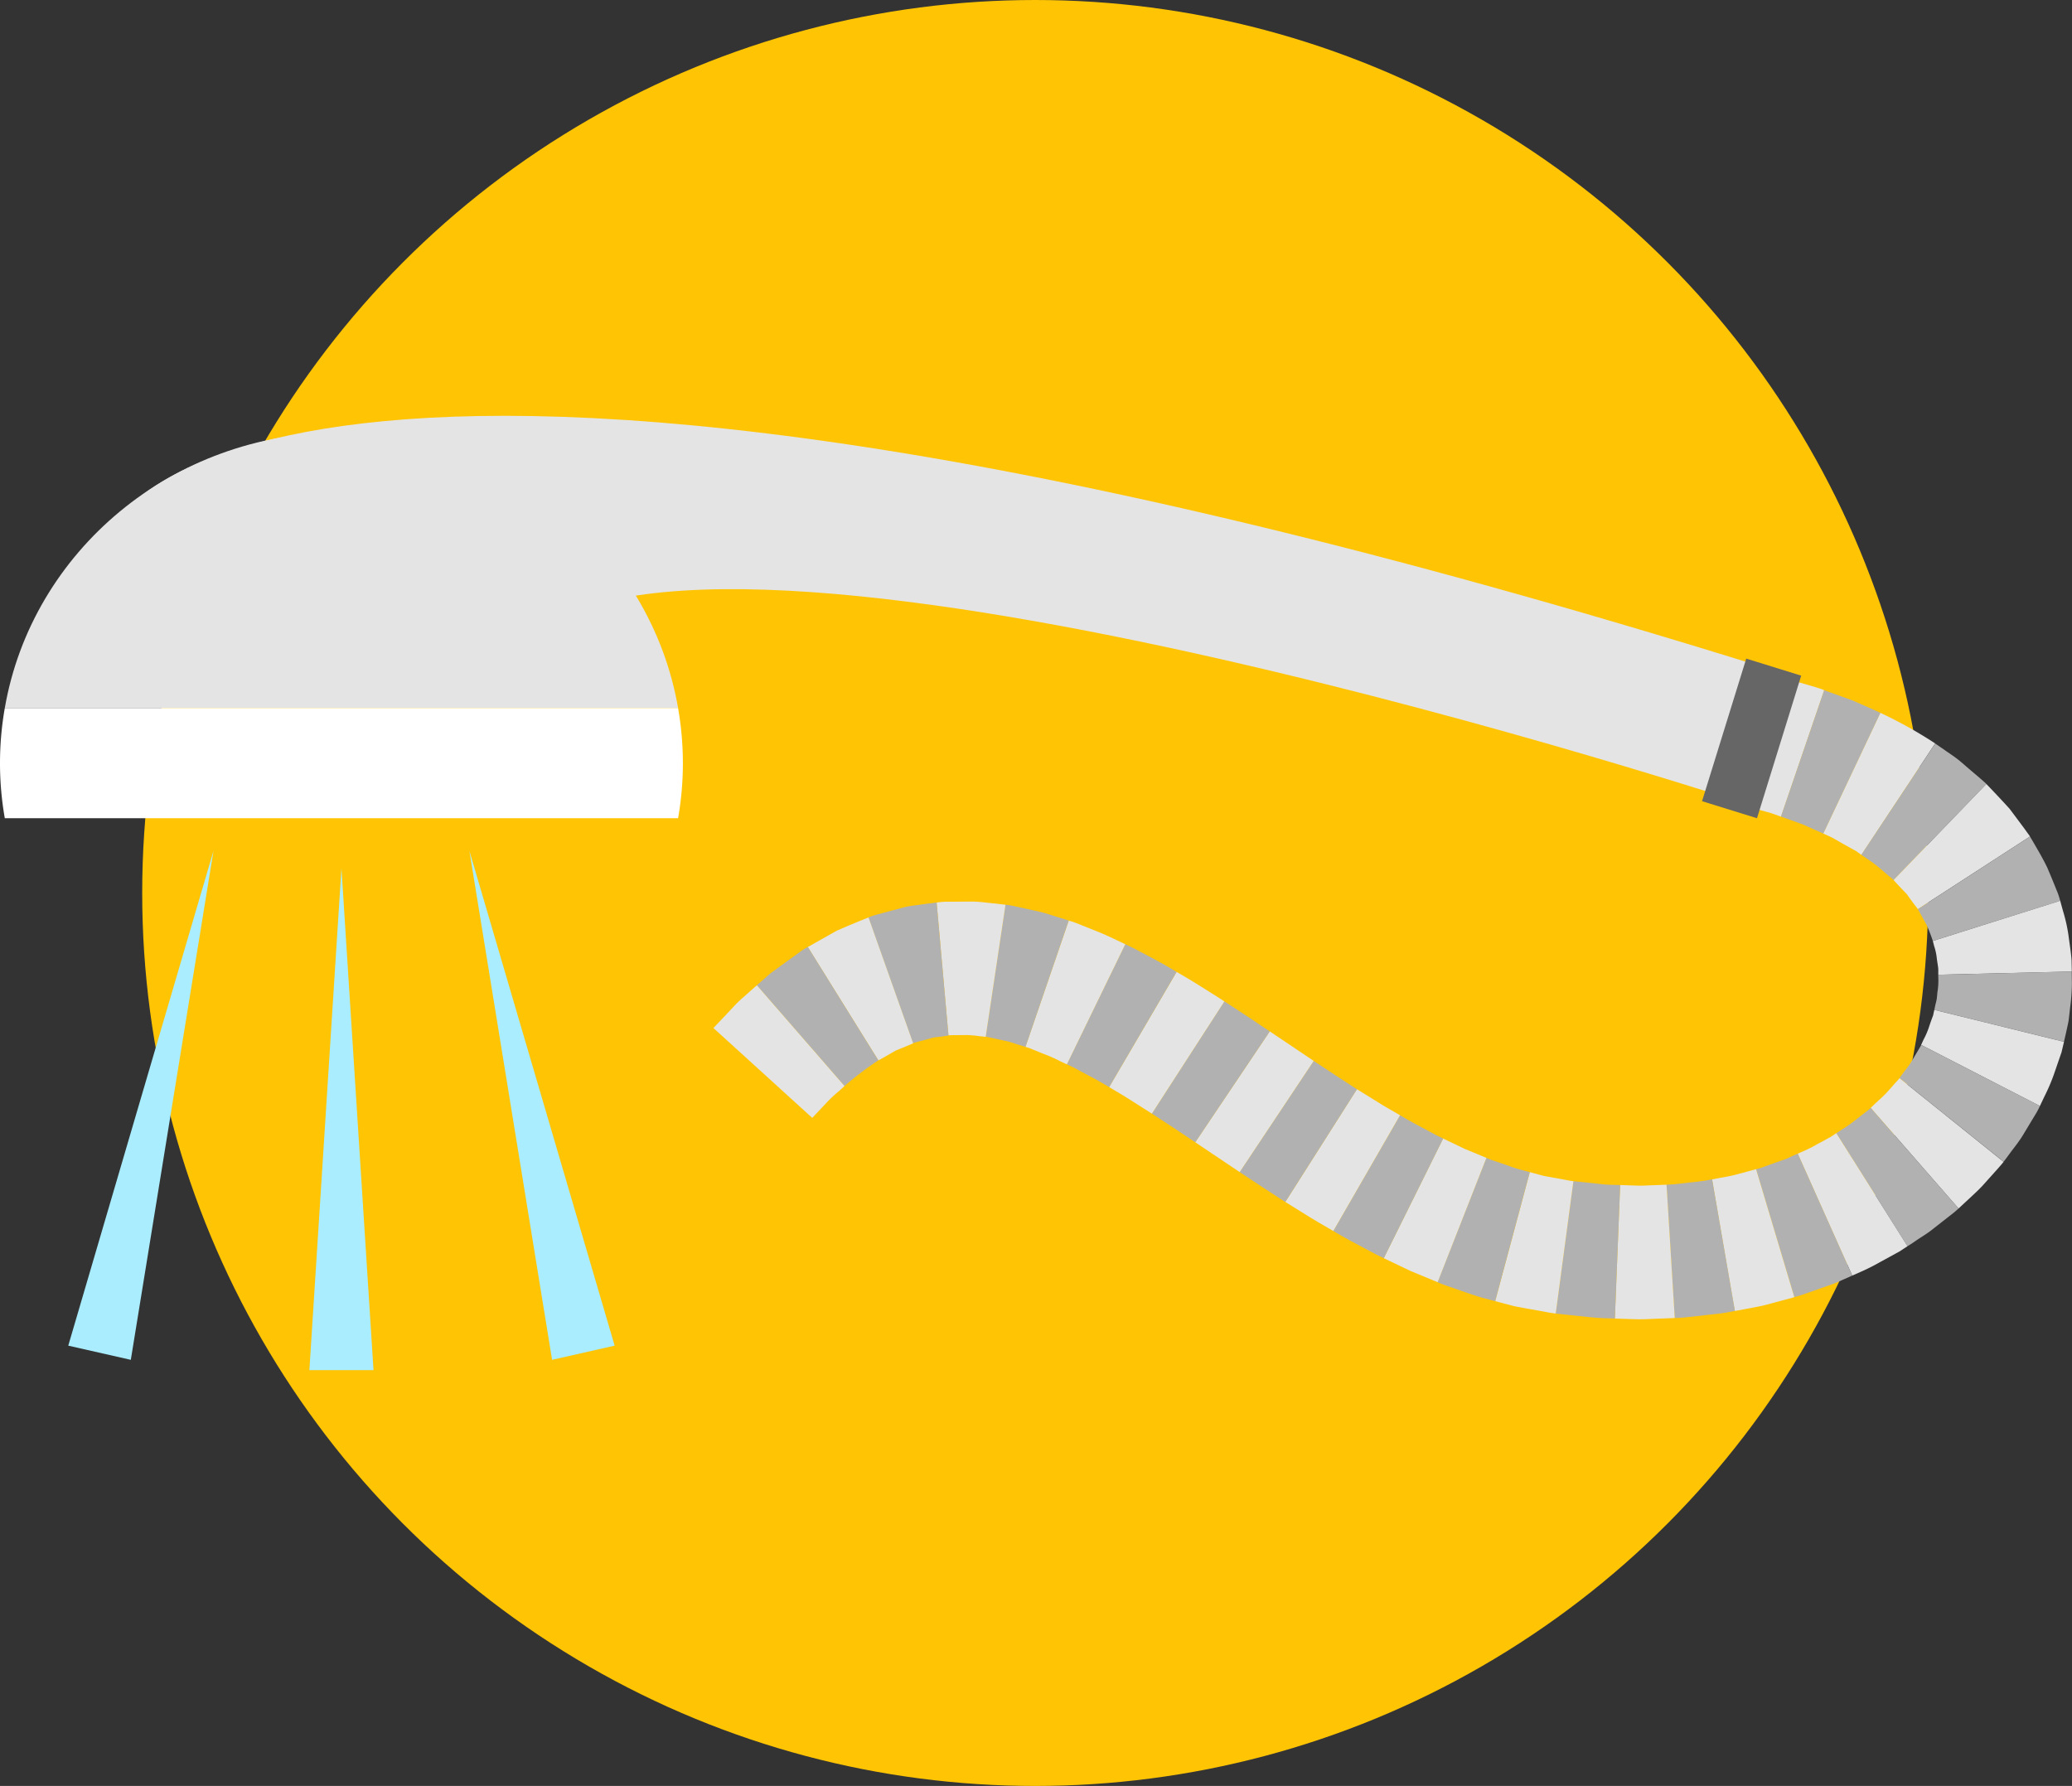 <svg xmlns="http://www.w3.org/2000/svg" xmlns:xlink="http://www.w3.org/1999/xlink" width="176.338" height="152" viewBox="0 0 176.338 152">
  <rect x="0" y="0" width="176.338" height="152" fill="#333333" stroke="none"/>
  <defs>
    <clipPath id="clip-path">
      <rect id="Rectángulo_344696" data-name="Rectángulo 344696" width="176.338" height="81.219" fill="none"/>
    </clipPath>
  </defs>
  <g id="Grupo_983943" data-name="Grupo 983943" transform="translate(-364.898 -3802.613)">
    <circle id="Elipse_5814" data-name="Elipse 5814" cx="76" cy="76" r="76" transform="translate(377 3802.613)" fill="#ffc403"/>
    <g id="Grupo_983929" data-name="Grupo 983929" transform="translate(364.898 3838.004)">
      <g id="Grupo_983928" data-name="Grupo 983928" transform="translate(0 0)" clip-path="url(#clip-path)">
        <path id="Trazado_720536" data-name="Trazado 720536" d="M48.286,18.781l-.578-.206c-.342-.133-.844-.243-1.323-.386-.967-.269-1.934-.542-1.934-.542L47.117,6.6s4.849,1.316,4.843,1.429Z" transform="translate(103.287 15.33)" fill="#e4e4e4"/>
        <path id="Trazado_720537" data-name="Trazado 720537" d="M49.208,19.23s-.877-.389-1.752-.784L45.6,17.781,49.278,7.026s1.2.432,2.41.867c1.193.512,2.383,1.06,2.383,1.06Z" transform="translate(105.969 16.327)" fill="#b1b1b1"/>
        <path id="Trazado_720538" data-name="Trazado 720538" d="M49.926,19.69s-.186-.13-.459-.326c-.306-.166-.708-.392-1.113-.618s-.794-.472-1.12-.618l-.545-.243L51.551,7.608a38.424,38.424,0,0,1,4.656,2.6Z" transform="translate(108.487 17.672)" fill="#e4e4e4"/>
        <path id="Trazado_720539" data-name="Trazado 720539" d="M50.4,20.016a.575.575,0,0,0-.1-.1c-.073-.063-.176-.15-.3-.253-.243-.209-.568-.489-.9-.768a11.35,11.35,0,0,0-.984-.715l-.459-.316L53.941,8.39s.283.2.708.485c.415.309.994.655,1.526,1.117s1.067.917,1.469,1.256c.2.173.362.316.479.419a1.766,1.766,0,0,1,.176.17Z" transform="translate(110.751 19.496)" fill="#b1b1b1"/>
        <path id="Trazado_720540" data-name="Trazado 720540" d="M50.552,20.079a1.216,1.216,0,0,0-.076-.11c-.053-.066-.13-.166-.223-.283-.176-.236-.412-.555-.635-.881-.578-.588-1.13-1.2-1.13-1.2l7.894-8.179s1,1.037,1.968,2.1c.442.588.881,1.18,1.213,1.622.16.219.292.409.389.538s.143.209.143.209Z" transform="translate(112.668 21.906)" fill="#e4e4e4"/>
        <path id="Trazado_720541" data-name="Trazado 720541" d="M50.382,19.659a13.71,13.71,0,0,0-.535-1.376c-.366-.661-.738-1.329-.738-1.329l9.542-6.182s.193.326.475.814.661,1.133.987,1.815c.3.695.588,1.4.8,1.934a4.978,4.978,0,0,1,.236.651l.073.253Z" transform="translate(114.111 25.031)" fill="#b1b1b1"/>
        <path id="Trazado_720542" data-name="Trazado 720542" d="M49.957,18.712V18.25c-.017-.273-.093-.628-.133-.99a4.7,4.7,0,0,0-.216-.977l-.116-.442,10.842-3.423s.1.372.253.924a13.527,13.527,0,0,1,.455,2.054c.1.761.223,1.522.259,2.094.013.572.02.954.02.954Z" transform="translate(115.001 28.853)" fill="#e4e4e4"/>
        <path id="Trazado_720543" data-name="Trazado 720543" d="M49.531,17.489s.04-.193.1-.475a4.487,4.487,0,0,0,.11-.479c.017-.176.037-.366.053-.552a5.606,5.606,0,0,0,.08-1.02c-.007-.279-.01-.462-.01-.462l11.363-.273s0,.386.01.957a15.364,15.364,0,0,1-.146,2.074c-.04.372-.086.748-.126,1.1-.056.349-.136.661-.193.937-.123.548-.209.911-.209.911Z" transform="translate(115.091 33.064)" fill="#b1b1b1"/>
        <path id="Trazado_720544" data-name="Trazado 720544" d="M49.193,18.192s.083-.186.213-.465a6.558,6.558,0,0,0,.442-1.017c.123-.379.259-.754.366-1.03.056-.283.1-.469.1-.469L61.351,17.93s-.083.356-.213.9c-.183.522-.419,1.22-.661,1.914a16.2,16.2,0,0,1-.788,1.831c-.233.492-.389.818-.389.818Z" transform="translate(114.306 35.346)" fill="#e4e4e4"/>
        <path id="Trazado_720545" data-name="Trazado 720545" d="M48.639,18.935s.123-.176.316-.435.465-.592.691-.947c.422-.728.867-1.436.838-1.446l10.107,5.2a6.4,6.4,0,0,1-.422.784c-.279.462-.645,1.07-1.014,1.682s-.818,1.147-1.127,1.572-.525.708-.525.708Z" transform="translate(113.018 37.427)" fill="#b1b1b1"/>
        <path id="Trazado_720546" data-name="Trazado 720546" d="M47.9,19.491s.163-.153.4-.382.585-.518.891-.838.582-.655.8-.9c.11-.116.206-.219.269-.292s.086-.116.086-.116l8.864,7.123-.15.186c-.1.12-.243.279-.415.475-.346.389-.814.9-1.273,1.419-.475.5-.994.951-1.366,1.306s-.628.585-.628.585Z" transform="translate(111.306 39.405)" fill="#e4e4e4"/>
        <path id="Trazado_720547" data-name="Trazado 720547" d="M47.021,19.874s.2-.123.482-.312a10.933,10.933,0,0,0,1.034-.715c.359-.279.711-.558.977-.764a3.736,3.736,0,0,0,.435-.362l7.478,8.562a7.708,7.708,0,0,1-.648.545c-.405.319-.937.735-1.472,1.153-.522.435-1.11.764-1.522,1.054s-.708.462-.708.462Z" transform="translate(109.259 41.175)" fill="#b1b1b1"/>
        <path id="Trazado_720548" data-name="Trazado 720548" d="M46.033,20.111s.216-.093.538-.236a10.08,10.08,0,0,0,1.143-.582c.409-.219.818-.439,1.123-.608.292-.189.479-.316.479-.316l6.059,9.619-.7.459c-.442.239-1.027.562-1.615.881a17.132,17.132,0,0,1-1.629.824l-.758.336Z" transform="translate(106.963 42.684)" fill="#e4e4e4"/>
        <path id="Trazado_720549" data-name="Trazado 720549" d="M44.967,20.215l.163-.04a3.364,3.364,0,0,0,.409-.13c.336-.12.784-.279,1.23-.442.223-.076.452-.153.658-.226s.389-.176.548-.243l.535-.243,4.643,10.38-.758.336c-.226.1-.489.223-.774.339l-.911.322c-.618.223-1.24.435-1.705.6-.229.08-.425.143-.565.176l-.216.057Z" transform="translate(104.486 43.899)" fill="#b1b1b1"/>
        <path id="Trazado_720550" data-name="Trazado 720550" d="M43.84,20.161s.236-.047.592-.113.838-.143,1.3-.256c.931-.249,1.851-.5,1.851-.5l3.257,10.895-2.519.678c-.635.153-1.273.253-1.752.349s-.794.146-.794.146Z" transform="translate(101.867 44.824)" fill="#e4e4e4"/>
        <path id="Trazado_720551" data-name="Trazado 720551" d="M42.674,20s.249,0,.618-.03.848-.1,1.333-.15.974-.1,1.326-.16.6-.113.6-.113l1.938,11.2s-.319.063-.794.15-1.12.136-1.762.216-1.276.146-1.758.193-.8.043-.8.043Z" transform="translate(99.158 45.432)" fill="#b1b1b1"/>
        <path id="Trazado_720552" data-name="Trazado 720552" d="M41.8,19.715l.622.023c.372,0,.871.05,1.363.027.984-.037,1.961-.076,1.961-.076l.7,11.347-2.556.1c-.638.027-1.273-.023-1.745-.03s-.794-.027-.794-.027Z" transform="translate(96.084 45.748)" fill="#e4e4e4"/>
        <path id="Trazado_720553" data-name="Trazado 720553" d="M41.342,19.6l1.994.206a12.446,12.446,0,0,0,1.363.106l.622.017-.449,11.363s-.316-.013-.794-.027-1.107-.06-1.735-.133c-1.253-.13-2.506-.263-2.506-.263Z" transform="translate(92.564 45.537)" fill="#b1b1b1"/>
        <path id="Trazado_720554" data-name="Trazado 720554" d="M41.236,19.366s.229.066.578.156c.173.047.372.1.595.163.213.043.445.08.678.123l1.263.233a4.443,4.443,0,0,0,.595.09L43.44,31.4s-.312-.027-.8-.123-1.143-.206-1.791-.326c-.329-.063-.658-.116-.957-.179-.3-.08-.575-.156-.811-.216l-.791-.206Z" transform="translate(88.96 45)" fill="#e4e4e4"/>
        <path id="Trazado_720555" data-name="Trazado 720555" d="M40.964,19s.056.027.156.066a3.852,3.852,0,0,0,.415.16c.352.116.814.276,1.276.435a11.485,11.485,0,0,0,1.27.4c.346.093.572.15.572.15L41.705,31.2l-.791-.216c-.479-.11-1.09-.322-1.7-.532s-1.216-.422-1.668-.578c-.233-.076-.415-.153-.542-.206l-.2-.083Z" transform="translate(85.539 44.152)" fill="#b1b1b1"/>
        <path id="Trazado_720556" data-name="Trazado 720556" d="M40.485,18.506l1.838.881,1.845.764L40.016,30.734l-2.336-.97c-1.123-.535-2.247-1.074-2.247-1.074Z" transform="translate(82.333 43.002)" fill="#e4e4e4"/>
        <path id="Trazado_720557" data-name="Trazado 720557" d="M39.821,17.91s.914.552,1.831,1.024c.462.246.914.492,1.26.675.342.166.578.283.578.283L38.438,30.074s-.279-.14-.695-.339c-.4-.216-.947-.509-1.486-.794-1.09-.565-2.117-1.18-2.117-1.18Z" transform="translate(79.331 41.617)" fill="#b1b1b1"/>
        <path id="Trazado_720558" data-name="Trazado 720558" d="M39.008,17.243s.917.568,1.838,1.137c.452.292.914.545,1.26.748s.568.332.568.332l-5.68,9.851s-.259-.156-.651-.382-.914-.522-1.413-.838c-1.007-.628-2.017-1.253-2.017-1.253Z" transform="translate(76.475 40.067)" fill="#e4e4e4"/>
        <path id="Trazado_720559" data-name="Trazado 720559" d="M38.045,16.518s.921.615,1.851,1.223l1.828,1.19-6.1,9.592s-.977-.631-1.958-1.27L31.743,25.98Z" transform="translate(73.759 38.383)" fill="#b1b1b1"/>
        <path id="Trazado_720560" data-name="Trazado 720560" d="M36.947,15.762l3.739,2.513-6.3,9.462L30.606,25.2Z" transform="translate(71.116 36.626)" fill="#e4e4e4"/>
        <path id="Trazado_720561" data-name="Trazado 720561" d="M35.665,14.993s.977.641,1.954,1.28c.951.638,1.908,1.276,1.908,1.276l-6.341,9.436s-.924-.618-1.855-1.236c-.917-.6-1.835-1.2-1.835-1.2Z" transform="translate(68.537 34.839)" fill="#b1b1b1"/>
        <path id="Trazado_720562" data-name="Trazado 720562" d="M34.144,14.239l.651.382c.4.229.914.542,1.409.857s1.007.631,1.386.871.618.4.618.4L32.037,26.3s-.911-.582-1.821-1.157c-.455-.292-.911-.568-1.246-.761s-.568-.336-.568-.336Z" transform="translate(65.993 33.087)" fill="#e4e4e4"/>
        <path id="Trazado_720563" data-name="Trazado 720563" d="M32.29,13.53s.292.136.721.346l1.512.8c.545.3,1.1.585,1.479.821s.655.386.655.386l-5.74,9.808s-.911-.555-1.808-1.017c-.449-.243-.9-.479-1.233-.661l-.558-.263Z" transform="translate(63.477 31.44)" fill="#b1b1b1"/>
        <path id="Trazado_720564" data-name="Trazado 720564" d="M29.944,12.924s.076.027.219.07.346.113.572.206c.455.183,1.067.429,1.678.671s1.187.522,1.619.725l.721.342L29.781,25.165s-.219-.106-.558-.263a12.276,12.276,0,0,0-1.216-.552c-.442-.173-.881-.352-1.21-.485a3.032,3.032,0,0,0-.389-.143,1.463,1.463,0,0,1-.15-.047Z" transform="translate(61.014 30.031)" fill="#e4e4e4"/>
        <path id="Trazado_720565" data-name="Trazado 720565" d="M26.925,12.519a6.04,6.04,0,0,1,.877.15c.515.113,1.2.263,1.891.415s1.31.382,1.8.525l.811.256L28.623,24.62l-.538-.17c-.326-.086-.761-.273-1.183-.346-.838-.176-1.672-.379-1.662-.342Z" transform="translate(58.648 29.09)" fill="#b1b1b1"/>
        <path id="Trazado_720566" data-name="Trazado 720566" d="M23.984,12.518s.09-.013.256-.03a4.515,4.515,0,0,1,.671-.037c.555,0,1.3-.01,2.041-.013s1.446.126,1.991.163c.538.066.9.106.9.106l-1.685,11.24s-.206-.017-.512-.05a9.831,9.831,0,0,0-1.1-.1c-.784.013-1.562,0-1.555.037Z" transform="translate(55.73 28.902)" fill="#e4e4e4"/>
        <path id="Trazado_720567" data-name="Trazado 720567" d="M22.237,13.732a6.018,6.018,0,0,1,.877-.283c.535-.146,1.256-.339,1.974-.532a7.032,7.032,0,0,1,1.08-.209c.346-.043.668-.09.947-.13l.927-.116,1.007,11.32s-.189.033-.475.073c-.143.02-.312.04-.485.06a2.071,2.071,0,0,0-.558.106c-.741.223-1.5.372-1.492.425Z" transform="translate(51.67 28.958)" fill="#b1b1b1"/>
        <path id="Trazado_720568" data-name="Trazado 720568" d="M20.685,15.36l2.466-1.389c1.336-.588,2.7-1.127,2.7-1.127l3.8,10.715s-.731.319-1.486.615c-.728.435-1.472.838-1.472.838Z" transform="translate(48.064 29.846)" fill="#e4e4e4"/>
        <path id="Trazado_720569" data-name="Trazado 720569" d="M19.38,16.858s.249-.216.622-.545c.189-.163.389-.362.648-.552s.532-.389.811-.595c.552-.4,1.11-.8,1.526-1.1a4.161,4.161,0,0,1,.518-.349l.213-.12,6,9.652a26.465,26.465,0,0,0-2.875,2.184Z" transform="translate(45.032 31.605)" fill="#b1b1b1"/>
        <path id="Trazado_720570" data-name="Trazado 720570" d="M18.268,18.22s.881-.927,1.758-1.858c.422-.475.964-.9,1.319-1.233.372-.326.618-.548.618-.548l7.462,8.578s-.173.153-.439.4a12.2,12.2,0,0,0-.961.881c-.671.715-1.346,1.429-1.346,1.429Z" transform="translate(42.448 33.882)" fill="#e4e4e4"/>
        <path id="Trazado_720571" data-name="Trazado 720571" d="M2.926,9.254S16.523-18.5,145.569,22.113l-3.483,11.018S56.307,4.82,38.632,18.471,2.926,9.254,2.926,9.254" transform="translate(6.799 0)" fill="#e4e4e4"/>
        <path id="Trazado_720572" data-name="Trazado 720572" d="M28.773.423C14.371.423,2.426,10.57.123,23.884h57.3C55.119,10.57,43.174.423,28.773.423" transform="translate(0.286 0.984)" fill="#e4e4e4"/>
        <path id="Trazado_720573" data-name="Trazado 720573" d="M58.117,12.172a27.282,27.282,0,0,0-.409-4.69H.409a27.1,27.1,0,0,0,0,9.379h57.3a27.253,27.253,0,0,0,.409-4.69" transform="translate(0 17.386)" fill="#fff"/>
        <rect id="Rectángulo_344695" data-name="Rectángulo 344695" width="12.707" height="4.897" transform="matrix(0.296, -0.955, 0.955, 0.296, 144.853, 32.797)" fill="#666"/>
        <path id="Trazado_720574" data-name="Trazado 720574" d="M14.108,11.139,7.072,54.459,1.748,53.252Z" transform="translate(4.061 25.883)" fill="#a9edff"/>
        <path id="Trazado_720575" data-name="Trazado 720575" d="M12.019,11.139,24.38,53.252l-5.324,1.206Z" transform="translate(27.929 25.883)" fill="#a9edff"/>
        <path id="Trazado_720576" data-name="Trazado 720576" d="M10.651,11.584,13.38,54.3H7.922Z" transform="translate(18.408 26.918)" fill="#a9edff"/>
      </g>
    </g>
  </g>
</svg>
